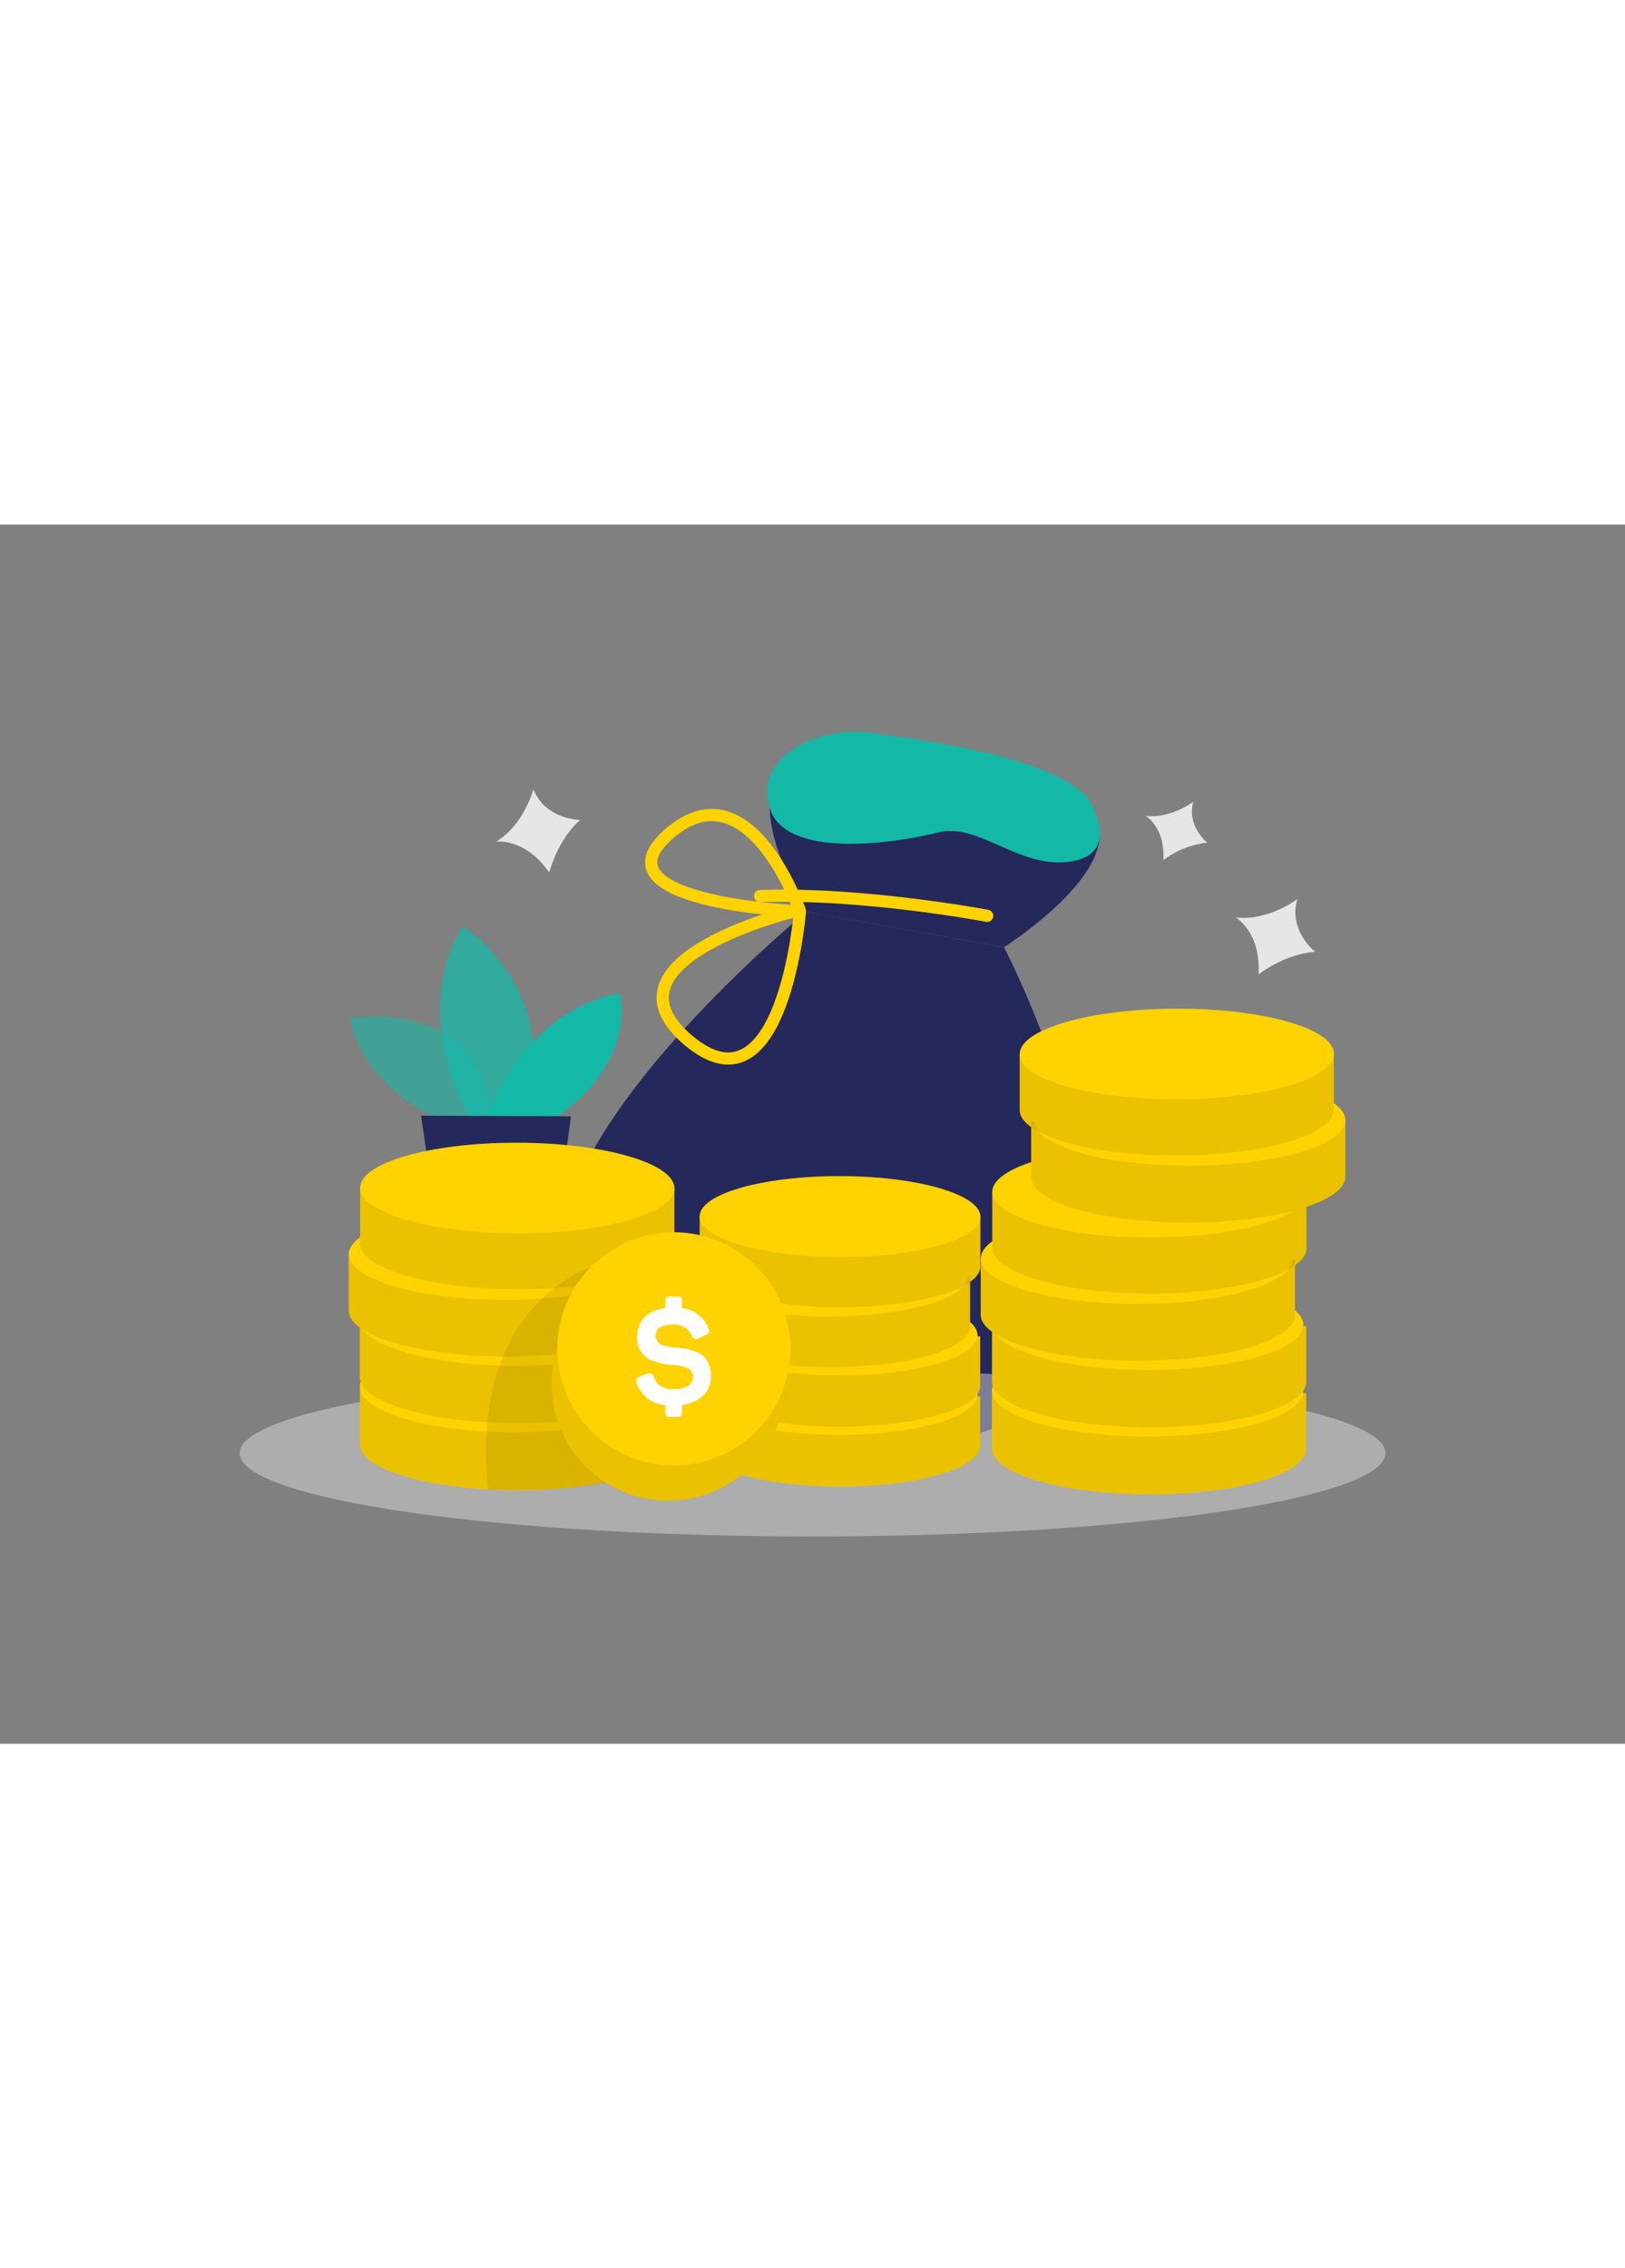 <svg id="Layer_1" data-name="Layer 1" xmlns="http://www.w3.org/2000/svg" viewBox="0 0 400 300"
  data-imageid="coins-two-color" imageName="Coins" class="illustrations_image" style="width: 215px;">
  <rect x="0" y="0" width="400" height="300" fill="#808080" stroke="none"/>
  <title>_</title>
  <path d="M113,148.21s-22.12-6-26.94-26.63c0,0,34.29-6.93,35.26,28.45Z" fill="#14b8a6" opacity="0.58"
    class="target-color" />
  <path d="M115.72,146s-15.46-24.44-1.86-47.29c0,0,26.07,16.56,14.49,47.34Z" fill="#14b8a6" opacity="0.73"
    class="target-color" />
  <path d="M119.7,146s8.17-25.81,32.86-30.7c0,0,4.63,16.76-16,30.77Z" fill="#14b8a6" class="target-color" />
  <polygon points="103.65 145.46 108.14 176.14 136.39 176.26 140.55 145.61 103.65 145.46" fill="#24285b" />
  <path d="M247.13,104s17.22,32.6,21.29,67.38-6.61,58.8-65.49,54.83S129.8,198.08,140.58,166s57.88-70.69,57.88-70.69Z"
    fill="#24285b" />
  <path d="M247.13,104s30.19-19,22.25-32.72S242.14,60.82,232.13,55.9s-63.68-13.62-33.67,39.43Z" fill="#24285b" />
  <path d="M243,96.28s-30.37-5.75-55.91-4.86" fill="none" stroke="#ffd200" stroke-linecap="round"
    stroke-linejoin="round" stroke-width="3" />
  <path
    d="M196.92,95.12s-12.46-36-32.1-19.14,30.89,19.14,30.89,19.14h0S146,107.07,169.38,126.87,196.92,95.12,196.92,95.12Z"
    fill="none" stroke="#ffd200" stroke-linecap="round" stroke-linejoin="round" stroke-width="3" />
  <path
    d="M269.42,70.62s5.74,10.92-6.49,12.4-22.27-9.76-32-7.26-38,7.06-41.59-6.37S203,49.6,214.47,51.25,266.28,57.82,269.42,70.62Z"
    fill="#14b8a6" class="target-color" />
  <ellipse cx="200" cy="228.5" rx="141.02" ry="20.51" fill="#e6e6e6" opacity="0.45" />
  <path d="M241.28,199.73l0,12.25c0,5.55-15.48,10-34.56,10s-34.54-4.55-34.53-10.1l0-12.25Z" fill="#ffd200" />
  <path d="M241.26,214.5l0,12.24c0,5.55-15.48,10-34.56,10s-34.54-4.56-34.53-10.11l0-12.25Z" fill="#ffd200" />
  <path d="M241.26,214.5l0,12.24c0,5.55-15.48,10-34.56,10s-34.54-4.56-34.53-10.11l0-12.25Z" opacity="0.08" />
  <ellipse cx="206.37" cy="214.03" rx="9.96" ry="34.23" transform="translate(-8.01 420.04) rotate(-89.9)"
    fill="#ffd200" />
  <path d="M241.28,199.73l0,12.25c0,5.55-15.48,10-34.56,10s-34.54-4.55-34.53-10.1l0-12.25Z" opacity="0.08" />
  <path d="M238.79,185.09l0,12.25c0,5.55-15.48,10-34.56,10s-34.54-4.55-34.53-10.1l0-12.25Z" fill="#ffd200" />
  <path d="M241.33,170.34l0,12.25c0,5.55-15.49,10-34.57,10s-34.53-4.56-34.53-10.11l0-12.25Z" fill="#ffd200" />
  <ellipse cx="206.39" cy="199.4" rx="9.96" ry="34.23" transform="translate(6.64 405.46) rotate(-89.9)"
    fill="#ffd200" />
  <path d="M238.79,185.09l0,12.25c0,5.55-15.48,10-34.56,10s-34.54-4.55-34.53-10.1l0-12.25Z" opacity="0.08" />
  <ellipse cx="203.93" cy="184.9" rx="9.96" ry="34.23" transform="translate(18.69 388.52) rotate(-89.9)"
    fill="#ffd200" />
  <path d="M241.33,170.34l0,12.25c0,5.55-15.49,10-34.57,10s-34.53-4.56-34.53-10.11l0-12.25Z" opacity="0.08" />
  <ellipse cx="206.77" cy="170.28" rx="9.96" ry="34.56" transform="translate(36.14 376.76) rotate(-89.9)"
    fill="#ffd200" />
  <path d="M321.53,197.25l0,13.71c0,6.21-17.33,11.22-38.69,11.18s-38.66-5.1-38.65-11.31l0-13.71Z" fill="#ffd200" />
  <path d="M321.51,213.77l0,13.71c0,6.21-17.33,11.22-38.68,11.18s-38.67-5.1-38.66-11.31l0-13.71Z" fill="#ffd200" />
  <path d="M321.51,213.77l0,13.71c0,6.21-17.33,11.22-38.68,11.18s-38.67-5.1-38.66-11.31l0-13.71Z" opacity="0.08" />
  <ellipse cx="282.46" cy="213.25" rx="11.15" ry="38.31" transform="translate(68.73 495.34) rotate(-89.9)"
    fill="#ffd200" />
  <path d="M321.53,197.25l0,13.71c0,6.21-17.33,11.22-38.69,11.18s-38.66-5.1-38.65-11.31l0-13.71Z" opacity="0.08" />
  <path d="M318.75,180.86l0,13.71c0,6.21-17.34,11.22-38.69,11.18s-38.66-5.1-38.65-11.31l0-13.71Z" fill="#ffd200" />
  <path d="M321.59,164.34l0,13.71c0,6.21-17.34,11.22-38.69,11.19s-38.66-5.11-38.65-11.32l0-13.71Z" fill="#ffd200" />
  <ellipse cx="282.48" cy="196.88" rx="11.15" ry="38.31" transform="translate(85.13 479.03) rotate(-89.9)"
    fill="#ffd200" />
  <path d="M318.75,180.86l0,13.71c0,6.21-17.34,11.22-38.69,11.18s-38.66-5.1-38.65-11.31l0-13.71Z" opacity="0.08" />
  <ellipse cx="279.72" cy="180.64" rx="11.15" ry="38.31" transform="translate(98.61 460.06) rotate(-89.9)"
    fill="#ffd200" />
  <path d="M321.59,164.34l0,13.71c0,6.21-17.34,11.22-38.69,11.19s-38.66-5.11-38.65-11.32l0-13.71Z" opacity="0.08" />
  <ellipse cx="282.91" cy="164.28" rx="11.15" ry="38.68" transform="translate(118.16 446.91) rotate(-89.9)"
    fill="#ffd200" />
  <path d="M253.83,146.87l0,13.71c0,6.22,17.33,11.22,38.69,11.19s38.66-5.1,38.65-11.32l0-13.71Z" fill="#ffd200" />
  <path d="M251,130.36l0,13.71c0,6.21,17.33,11.22,38.69,11.18s38.66-5.1,38.65-11.31l0-13.72Z" fill="#ffd200" />
  <path d="M253.83,146.87l0,13.71c0,6.22,17.33,11.22,38.69,11.19s38.66-5.1,38.65-11.32l0-13.71Z" opacity="0.08" />
  <ellipse cx="292.85" cy="146.65" rx="38.31" ry="11.15" transform="translate(-0.25 0.49) rotate(-0.1)"
    fill="#ffd200" />
  <path d="M251,130.36l0,13.71c0,6.21,17.33,11.22,38.69,11.18s38.66-5.1,38.65-11.31l0-13.72Z" opacity="0.08" />
  <ellipse cx="289.67" cy="130.29" rx="38.68" ry="11.15" transform="translate(-0.22 0.49) rotate(-0.1)"
    fill="#ffd200" />
  <path d="M166,196.22l0,13.71c0,6.21-17.33,11.22-38.69,11.19S88.58,216,88.59,209.8l0-13.71Z" fill="#ffd200" />
  <path d="M165.93,212.74l0,13.71c0,6.22-17.33,11.22-38.68,11.19s-38.66-5.1-38.65-11.32l0-13.71Z" fill="#ffd200" />
  <path d="M165.93,212.74l0,13.71c0,6.22-17.33,11.22-38.68,11.19s-38.66-5.1-38.65-11.32l0-13.71Z" opacity="0.08" />
  <ellipse cx="126.88" cy="212.22" rx="11.15" ry="38.31" transform="translate(-85.56 338.74) rotate(-89.9)"
    fill="#ffd200" />
  <path d="M166,196.22l0,13.71c0,6.21-17.33,11.22-38.69,11.19S88.58,216,88.59,209.8l0-13.71Z" opacity="0.08" />
  <path d="M163.17,179.83l0,13.71c0,6.22-17.33,11.22-38.69,11.19s-38.66-5.1-38.65-11.32l0-13.71Z" fill="#ffd200" />
  <path d="M166,163.32,166,177c0,6.21-17.33,11.22-38.69,11.18s-38.66-5.1-38.65-11.31l0-13.71Z" fill="#ffd200" />
  <ellipse cx="126.9" cy="195.85" rx="11.15" ry="38.31" transform="translate(-69.16 322.43) rotate(-89.9)"
    fill="#ffd200" />
  <path d="M163.17,179.83l0,13.71c0,6.22-17.33,11.22-38.69,11.19s-38.66-5.1-38.65-11.32l0-13.71Z" opacity="0.08" />
  <ellipse cx="124.15" cy="179.62" rx="11.15" ry="38.31" transform="translate(-55.68 303.46) rotate(-89.9)"
    fill="#ffd200" />
  <path d="M166,163.32,166,177c0,6.21-17.33,11.22-38.69,11.18s-38.66-5.1-38.65-11.31l0-13.71Z" opacity="0.08" />
  <circle cx="164.48" cy="211.5" r="28.71" opacity="0.08" />
  <path d="M145.39,182.76s-30.06,9.17-25.23,54.68c0,0,19.59.66,28.89-1.73C157.37,233.58,145.39,182.76,145.39,182.76Z"
    opacity="0.08" />
  <ellipse cx="127.33" cy="163.25" rx="11.15" ry="38.68" transform="translate(-36.14 290.31) rotate(-89.9)"
    fill="#ffd200" />
  <circle cx="164.48" cy="211.5" r="28.71" fill="#ffd200" />
  <g opacity="0.08">
    <circle cx="165.88" cy="202.85" r="28.71" />
  </g>
  <circle cx="164.48" cy="211.5" r="28.71" opacity="0.08" />
  <circle cx="165.88" cy="202.85" r="28.71" fill="#ffd200" />
  <path
    d="M166.81,190c.81,0,1.06.28,1.06,1.1v1.72a7.91,7.91,0,0,1,6.5,4.91c.42.85.24,1.31-.71,1.73l-1.73.78c-.81.39-1.2.21-1.66-.64a4.43,4.43,0,0,0-4.52-2.72c-3,0-4.37.89-4.37,2.9a2.67,2.67,0,0,0,2.43,2.36,17.46,17.46,0,0,0,2.54.39,16.69,16.69,0,0,1,4.7.92,6.46,6.46,0,0,1,2.08,1.13,6.8,6.8,0,0,1,1.87,4.94c0,3.85-2.58,6.46-7.13,7.13v1.84c0,.81-.25,1.09-1.06,1.09h-1.94c-.81,0-1.09-.28-1.09-1.09v-1.8a8,8,0,0,1-7.06-5.44,1.14,1.14,0,0,1,.81-1.62l1.73-.64c.88-.32,1.27-.1,1.66.78.77,2,2.36,3,4.76,3,3.25,0,4.87-1,4.87-3.1a2.15,2.15,0,0,0-1.52-2.19,11.85,11.85,0,0,0-3.49-.67,15.63,15.63,0,0,1-4.73-1,5.69,5.69,0,0,1-3.95-6c0-3.81,2.4-6.36,6.92-7v-1.72c0-.82.28-1.1,1.09-1.1Z"
    fill="#fff" />
  <path
    d="M131.31,65.13S129,73.89,122.1,78.05c0,0,7.07-1.09,13.11,7.59,0,0,1.85-7.83,7.58-12.94C142.79,72.7,134.21,72.6,131.31,65.13Z"
    fill="#e6e6e6" />
  <path
    d="M319.36,92.16s-7.22,5.49-15.21,4.52c0,0,6.24,3.49,5.66,14,0,0,6.28-5,13.93-5.53C323.74,105.2,317,99.84,319.36,92.16Z"
    fill="#e6e6e6" />
  <path
    d="M293.77,68.19s-5.59,4.25-11.78,3.5c0,0,4.83,2.7,4.38,10.88a21.84,21.84,0,0,1,10.8-4.28S292,74.14,293.77,68.19Z"
    fill="#e6e6e6" />
</svg>